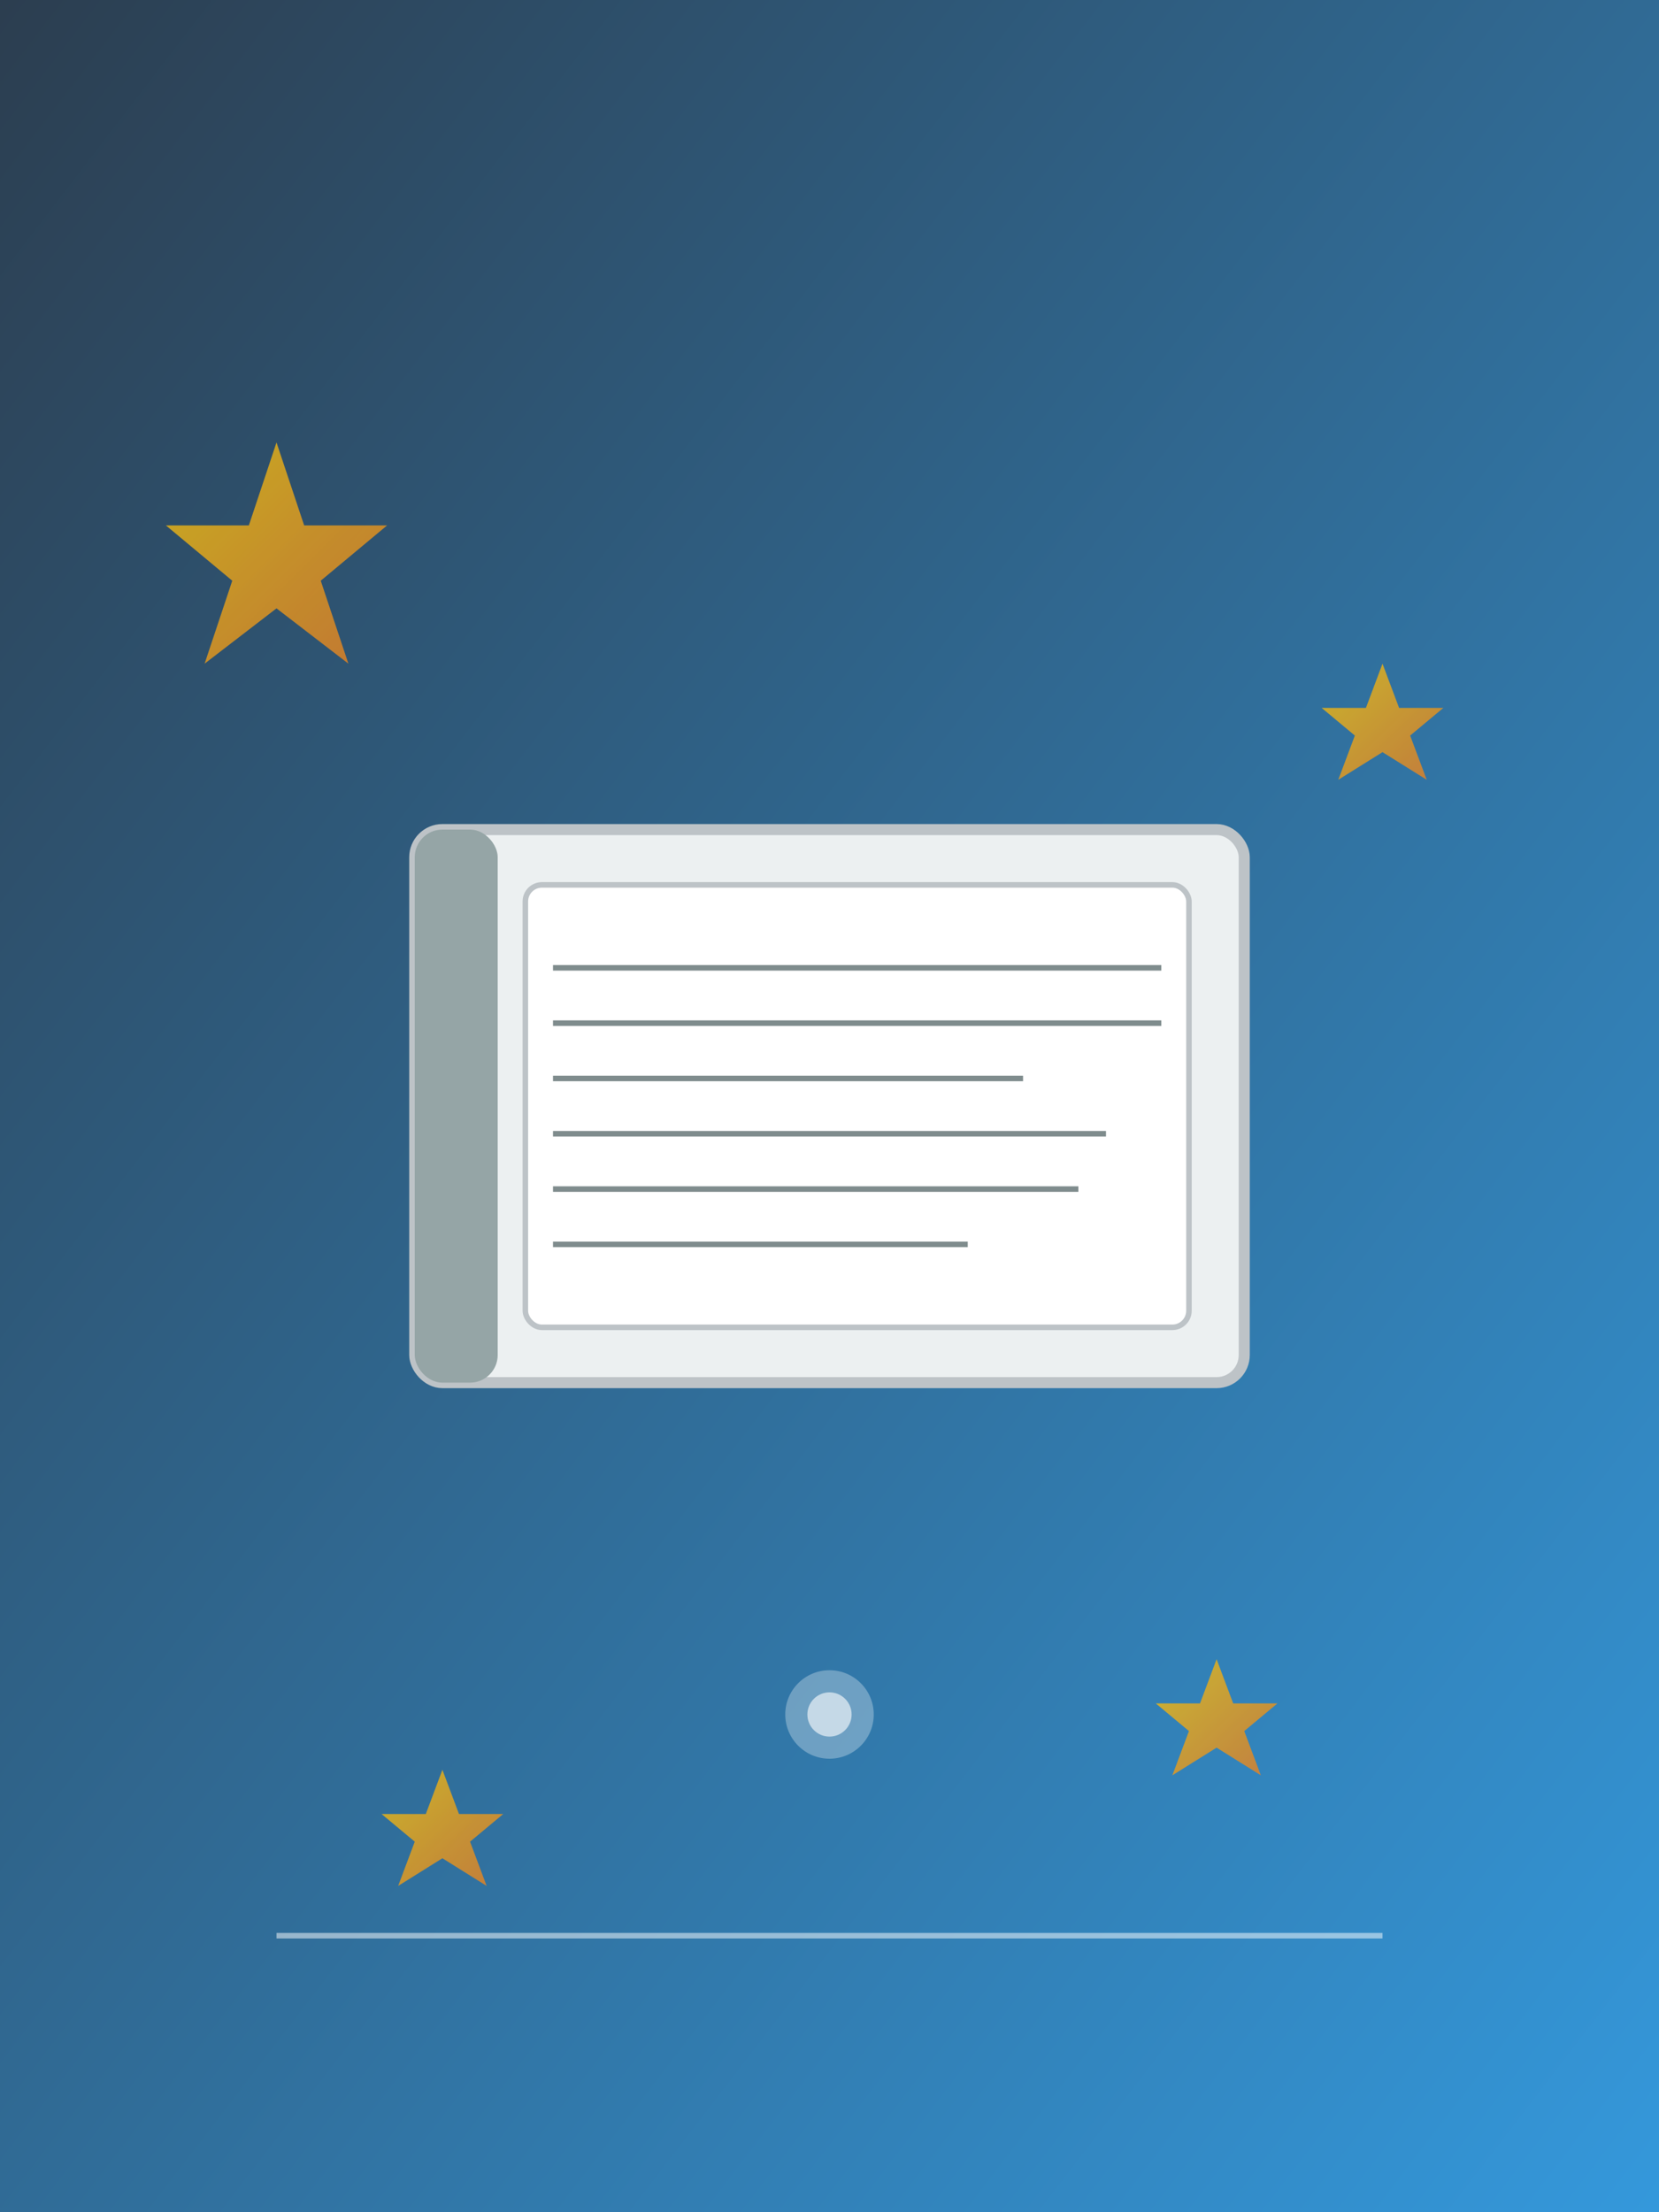 <?xml version="1.0" encoding="UTF-8"?>
<svg width="300" height="400" viewBox="0 0 300 400" xmlns="http://www.w3.org/2000/svg">
  <rect x="0" y="0" width="300" height="400" fill="#333333" stroke="none"/>
  <!-- 背景渐变 -->
  <defs>
    <linearGradient id="bgGradient" x1="0%" y1="0%" x2="100%" y2="100%">
      <stop offset="0%" style="stop-color:#2c3e50;stop-opacity:1" />
      <stop offset="100%" style="stop-color:#3498db;stop-opacity:1" />
    </linearGradient>
    <linearGradient id="starGradient" x1="0%" y1="0%" x2="100%" y2="100%">
      <stop offset="0%" style="stop-color:#f1c40f;stop-opacity:1" />
      <stop offset="100%" style="stop-color:#e67e22;stop-opacity:1" />
    </linearGradient>
  </defs>
  
  <!-- 背景 -->
  <rect width="300" height="400" fill="url(#bgGradient)"/>
  
  <!-- 装饰星星 -->
  <g fill="url(#starGradient)" opacity="0.8">
    <polygon points="50,80 55,95 70,95 58,105 63,120 50,110 37,120 42,105 30,95 45,95" />
    <polygon points="250,120 253,128 261,128 255,133 258,141 250,136 242,141 245,133 239,128 247,128" />
    <polygon points="80,320 83,328 91,328 85,333 88,341 80,336 72,341 75,333 69,328 77,328" />
    <polygon points="220,300 223,308 231,308 225,313 228,321 220,316 212,321 215,313 209,308 217,308" />
  </g>
  
  <!-- 书本形状 -->
  <g transform="translate(75, 150)">
    <!-- 书本主体 -->
    <rect x="0" y="0" width="150" height="100" fill="#ecf0f1" stroke="#bdc3c7" stroke-width="2" rx="5"/>
    <!-- 书脊 -->
    <rect x="0" y="0" width="15" height="100" fill="#95a5a6" rx="5"/>
    <!-- 页面效果 -->
    <rect x="20" y="10" width="120" height="80" fill="#ffffff" stroke="#bdc3c7" stroke-width="1" rx="3"/>
    <line x1="25" y1="25" x2="135" y2="25" stroke="#7f8c8d" stroke-width="1"/>
    <line x1="25" y1="35" x2="135" y2="35" stroke="#7f8c8d" stroke-width="1"/>
    <line x1="25" y1="45" x2="110" y2="45" stroke="#7f8c8d" stroke-width="1"/>
    <line x1="25" y1="55" x2="125" y2="55" stroke="#7f8c8d" stroke-width="1"/>
    <line x1="25" y1="65" x2="120" y2="65" stroke="#7f8c8d" stroke-width="1"/>
    <line x1="25" y1="75" x2="100" y2="75" stroke="#7f8c8d" stroke-width="1"/>
  </g>
  
  <!-- 装饰元素 -->
  <circle cx="150" cy="310" r="8" fill="#ffffff" opacity="0.3"/>
  <circle cx="150" cy="310" r="4" fill="#ffffff" opacity="0.6"/>
  
  <!-- 装饰线条 -->
  <line x1="50" y1="350" x2="250" y2="350" stroke="#ffffff" stroke-width="1" opacity="0.5"/>
</svg>
